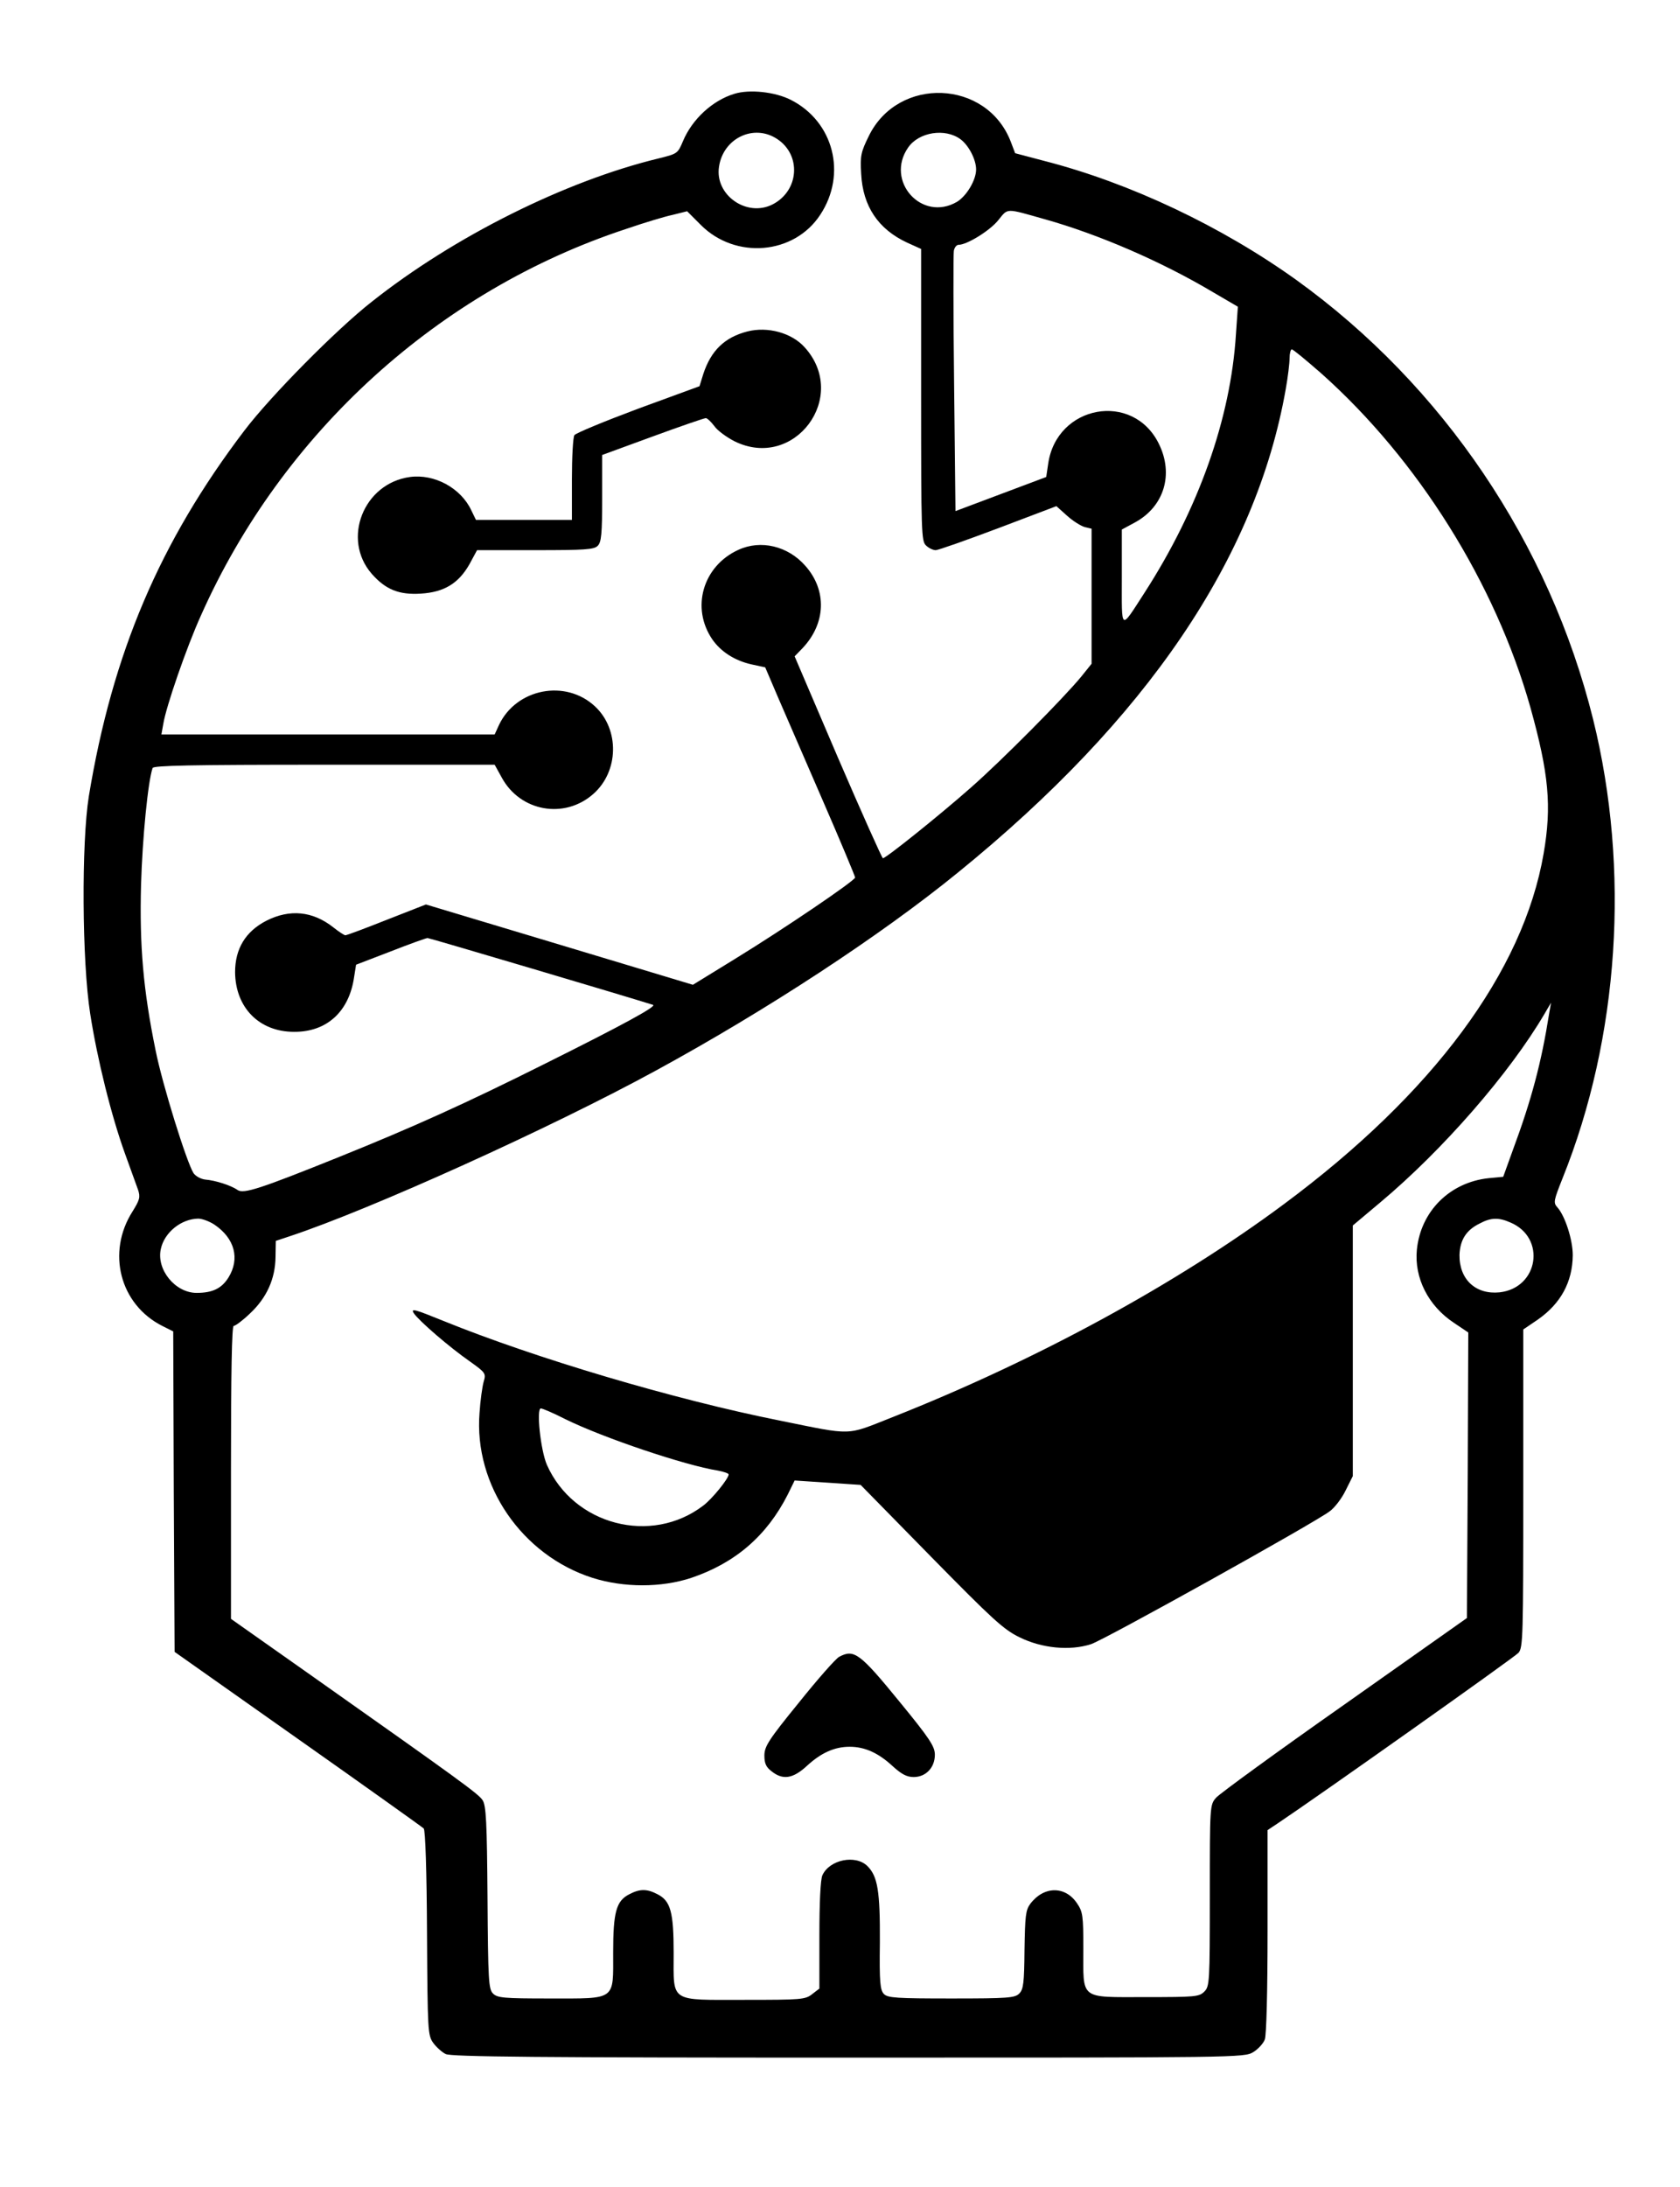 <?xml version="1.0" standalone="no"?>
<!DOCTYPE svg PUBLIC "-//W3C//DTD SVG 20010904//EN"
 "http://www.w3.org/TR/2001/REC-SVG-20010904/DTD/svg10.dtd">
<svg version="1.0" xmlns="http://www.w3.org/2000/svg"
 width="611pt" height="795pt" viewBox="0 0 611 795"
 preserveAspectRatio="xMidYMid meet">

<g transform="translate(0,795) scale(0.1,-0.1)"
fill="#000000" stroke="none">
<path d="M2671 7609 c-80 -24 -154 -93 -187 -172 -19 -45 -20 -46 -89 -63
-339 -82 -744 -284 -1043 -521 -129 -101 -368 -343 -463 -468 -308 -405 -480
-809 -566 -1330 -27 -169 -25 -599 5 -790 26 -167 77 -372 127 -510 20 -55 41
-114 47 -130 9 -27 6 -37 -20 -79 -95 -149 -46 -338 108 -416 l40 -20 2 -582
3 -583 448 -316 c247 -174 453 -321 458 -326 6 -6 11 -156 12 -381 2 -359 3
-371 23 -399 11 -15 32 -34 45 -40 19 -10 341 -13 1464 -13 1422 0 1440 0
1473 20 18 11 37 32 42 46 6 15 10 178 10 393 l0 368 39 26 c138 92 859 602
874 619 16 19 17 62 17 597 l0 578 53 36 c83 58 126 136 127 234 0 56 -28 143
-56 174 -15 17 -14 23 19 106 206 512 246 1123 111 1668 -159 640 -546 1213
-1079 1597 -272 195 -605 353 -917 433 l-106 28 -16 42 c-87 226 -409 239
-516 21 -29 -59 -32 -72 -28 -138 6 -118 62 -201 167 -250 l51 -23 0 -531 c0
-502 1 -532 18 -547 10 -10 26 -17 35 -17 9 0 111 36 228 80 l211 80 39 -35
c21 -19 50 -37 64 -41 l25 -6 0 -246 0 -245 -37 -46 c-62 -76 -291 -307 -403
-405 -112 -99 -308 -256 -319 -256 -3 0 -77 165 -164 367 l-157 367 29 30 c85
90 89 210 10 299 -63 72 -162 96 -244 58 -129 -59 -173 -211 -94 -326 31 -44
80 -76 141 -90 l51 -11 47 -110 c26 -60 100 -230 164 -378 64 -147 116 -272
116 -276 0 -11 -253 -183 -437 -296 l-153 -94 -485 146 -486 146 -143 -56
c-78 -31 -145 -56 -150 -56 -4 0 -24 13 -44 29 -75 59 -158 67 -243 24 -76
-39 -114 -102 -114 -187 1 -129 88 -217 214 -217 119 -1 201 73 219 200 l7 44
125 48 c69 27 130 49 135 49 7 0 729 -214 820 -243 15 -5 -110 -73 -395 -215
-284 -142 -476 -229 -747 -338 -288 -116 -347 -135 -369 -120 -24 17 -81 35
-118 38 -16 2 -34 12 -42 23 -25 39 -113 321 -138 446 -45 220 -59 380 -53
604 5 168 25 374 42 423 3 9 137 12 624 12 l620 0 26 -47 c67 -123 227 -152
332 -60 94 82 97 235 7 319 -107 100 -286 65 -349 -67 l-16 -35 -606 0 -606 0
7 39 c10 62 84 277 137 394 296 665 865 1181 1547 1405 64 22 140 45 169 51
l52 13 50 -50 c126 -126 339 -108 434 37 98 148 49 339 -107 418 -57 29 -150
39 -205 22z m155 -164 c89 -58 81 -188 -16 -238 -94 -48 -211 34 -195 137 15
103 126 157 211 101z m667 -1 c30 -22 57 -74 57 -110 0 -39 -35 -97 -70 -118
-128 -74 -262 76 -177 198 39 56 134 71 190 30z m307 -291 c196 -55 425 -154
613 -266 l89 -52 -7 -100 c-19 -306 -136 -635 -332 -939 -90 -139 -83 -143
-83 55 l0 174 50 27 c104 58 139 174 85 284 -94 193 -373 142 -403 -73 l-7
-47 -165 -62 -165 -62 -5 462 c-3 253 -3 471 -1 484 2 12 10 22 17 22 31 0
115 52 145 90 36 44 24 44 169 3z m1006 -561 c351 -313 632 -761 760 -1214 67
-241 78 -358 48 -531 -74 -429 -401 -871 -944 -1274 -390 -290 -899 -567
-1422 -774 -175 -69 -141 -68 -413 -13 -381 76 -890 227 -1222 362 -106 43
-120 47 -108 28 19 -28 130 -124 205 -176 56 -40 58 -43 49 -73 -5 -18 -12
-68 -15 -113 -21 -263 154 -518 411 -600 114 -36 250 -36 359 0 160 54 275
153 351 303 l25 51 60 -4 c33 -2 87 -6 120 -8 l60 -4 256 -261 c224 -228 264
-265 322 -293 81 -40 183 -50 260 -25 49 16 813 441 868 483 18 13 44 47 58
76 l26 52 0 456 0 455 100 84 c228 191 470 469 597 685 l24 41 -7 -40 c-28
-177 -64 -313 -132 -496 l-35 -97 -53 -5 c-141 -15 -247 -120 -261 -260 -10
-102 41 -204 135 -266 l52 -35 -2 -519 -3 -519 -445 -314 c-245 -172 -455
-325 -467 -339 -23 -26 -23 -28 -23 -356 0 -316 -1 -330 -20 -349 -19 -19 -33
-20 -214 -20 -242 0 -226 -12 -226 176 0 120 -2 134 -23 165 -43 64 -121 63
-170 -2 -17 -23 -19 -45 -21 -167 -1 -121 -4 -144 -19 -159 -16 -16 -40 -18
-247 -18 -198 0 -231 2 -245 16 -14 14 -17 42 -15 188 1 186 -8 240 -45 277
-43 43 -138 24 -164 -33 -7 -15 -11 -100 -11 -218 l0 -194 -26 -20 c-25 -20
-39 -21 -245 -21 -277 0 -259 -12 -259 170 0 149 -11 190 -59 214 -38 20 -64
20 -102 0 -48 -24 -59 -65 -59 -212 0 -176 13 -167 -231 -167 -167 0 -190 2
-206 18 -16 16 -18 46 -20 349 -2 273 -5 335 -18 354 -15 23 -80 70 -617 449
l-298 210 0 533 c0 362 3 532 10 532 6 0 33 20 59 45 61 57 92 126 93 205 l1
59 51 17 c293 97 948 393 1331 602 402 219 818 491 1100 721 686 557 1083
1142 1191 1756 8 44 14 95 14 113 0 17 4 32 8 32 5 0 53 -40 108 -88z m-4026
-3094 c74 -50 93 -124 51 -192 -25 -40 -58 -56 -116 -56 -78 0 -147 85 -130
160 13 60 74 109 136 110 14 0 41 -10 59 -22z m4713 8 c131 -55 103 -238 -39
-254 -87 -9 -147 47 -146 136 2 54 24 90 73 114 41 22 69 23 112 4z m-3437
-715 c138 -68 435 -168 555 -187 21 -4 39 -10 39 -14 0 -15 -60 -89 -92 -113
-189 -145 -472 -71 -569 148 -23 53 -39 205 -22 205 6 0 46 -17 89 -39z"/>
<path d="M3052 1927 c-12 -6 -79 -82 -147 -167 -110 -135 -125 -159 -125 -192
0 -28 6 -42 26 -57 41 -33 78 -27 128 19 52 48 101 70 156 70 55 0 104 -22
156 -70 33 -30 52 -40 77 -40 44 0 77 34 77 81 0 30 -18 58 -127 191 -146 179
-167 194 -221 165z"/>
<path d="M2718 6745 c-82 -21 -132 -69 -160 -154 l-14 -45 -224 -82 c-123 -46
-227 -89 -231 -96 -5 -7 -9 -79 -9 -160 l0 -148 -175 0 -174 0 -17 35 c-38 81
-134 133 -223 121 -169 -23 -249 -226 -139 -352 50 -57 99 -77 178 -72 85 5
138 37 178 108 l27 50 212 0 c179 0 214 2 227 16 13 13 16 43 16 173 l0 157
183 67 c101 37 188 67 194 67 5 0 19 -13 31 -29 11 -16 44 -40 73 -55 218
-108 419 162 255 342 -47 52 -134 76 -208 57z"/>
</g>
</svg>

